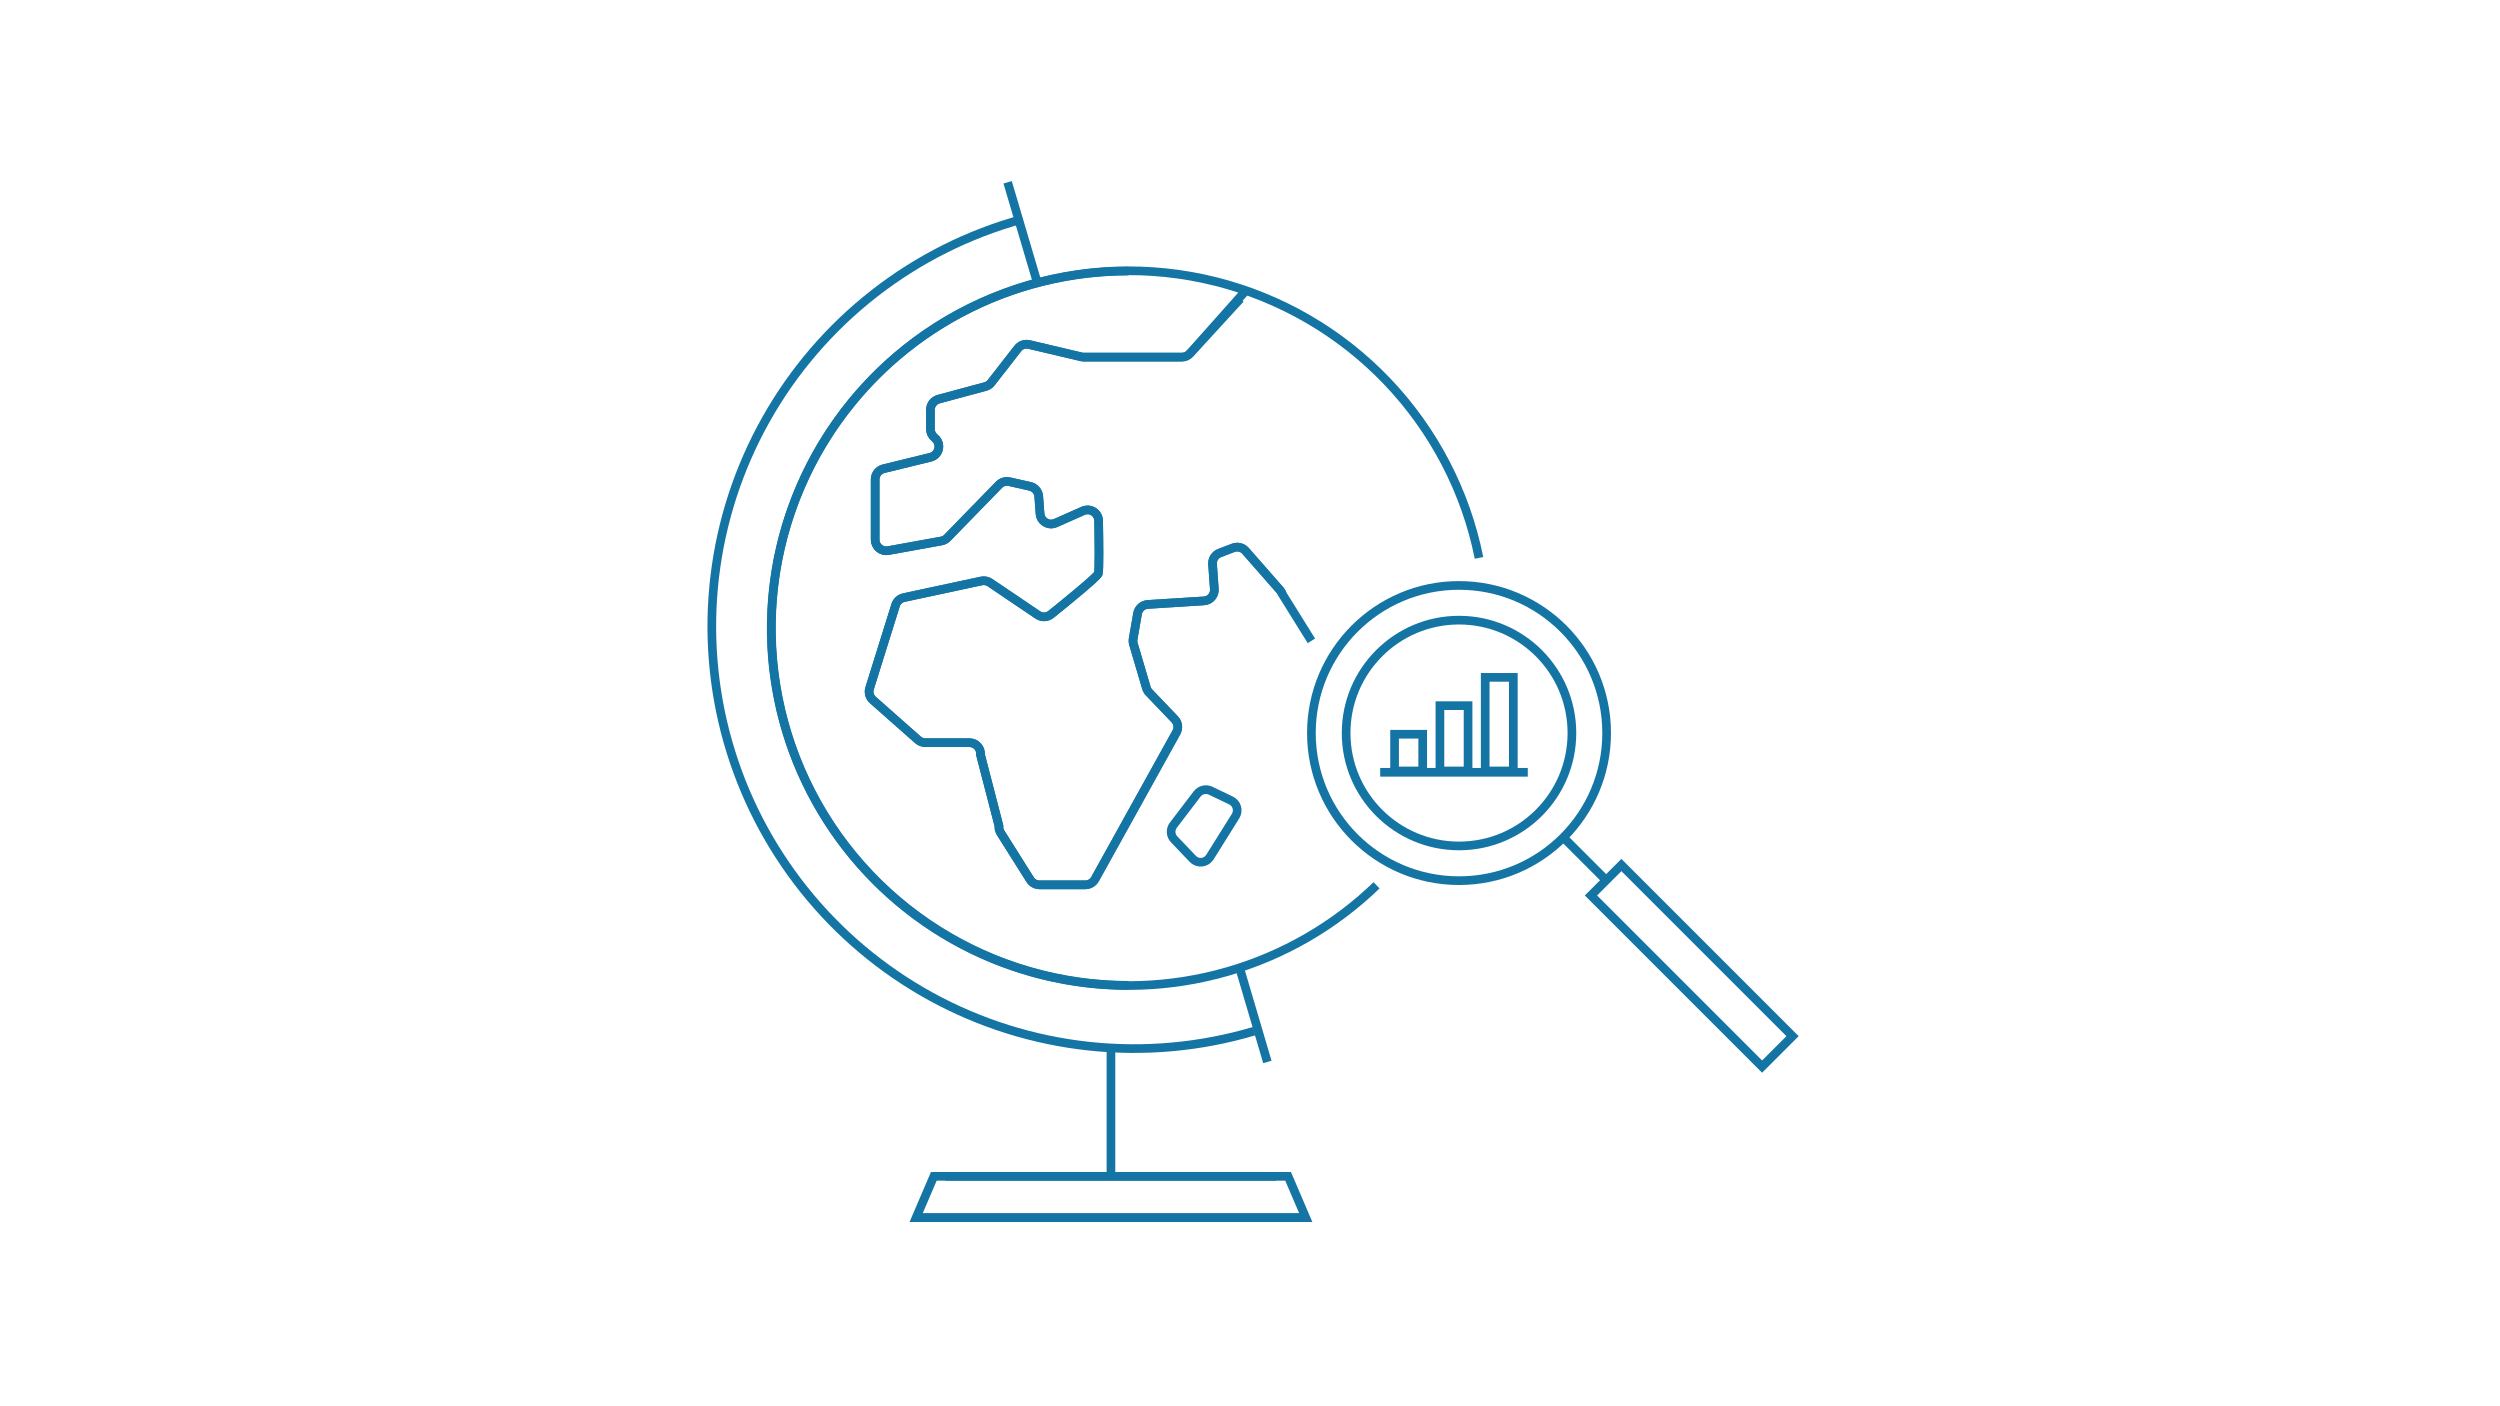 <svg width="576" height="324" viewBox="0 0 576 324" fill="none" xmlns="http://www.w3.org/2000/svg">
<path d="M285.597 222.968L292.001 244.675" stroke="#1475A4" stroke-width="2" stroke-miterlimit="10"/>
<path d="M232.158 42L238.922 64.882" stroke="#1475A4" stroke-width="2" stroke-miterlimit="10"/>
<path d="M285.789 68.815L274.168 81.468C273.931 81.728 273.642 81.936 273.32 82.079C272.998 82.221 272.649 82.295 272.297 82.295H249.679C249.481 82.296 249.283 82.271 249.091 82.223L237.099 79.393C236.622 79.281 236.123 79.309 235.662 79.473C235.201 79.636 234.796 79.929 234.496 80.316L228.38 88.171C228.043 88.611 227.571 88.927 227.037 89.071L216.244 91.985C215.711 92.131 215.24 92.446 214.903 92.883C214.565 93.32 214.379 93.855 214.373 94.408V98.857C214.373 99.244 214.46 99.626 214.629 99.975C214.797 100.324 215.041 100.63 215.344 100.872V100.872C215.72 101.168 216.004 101.564 216.166 102.014C216.327 102.464 216.359 102.95 216.258 103.417C216.157 103.885 215.926 104.314 215.593 104.657C215.26 105 214.837 105.242 214.373 105.357L203.579 107.995C203.026 108.134 202.534 108.453 202.182 108.903C201.83 109.353 201.638 109.907 201.637 110.478V124.353C201.638 124.727 201.721 125.095 201.88 125.433C202.038 125.771 202.27 126.07 202.557 126.309C202.844 126.548 203.179 126.721 203.541 126.816C203.902 126.911 204.279 126.926 204.647 126.86L216.891 124.641C217.416 124.548 217.899 124.292 218.27 123.909L230.167 111.689C230.473 111.375 230.854 111.145 231.274 111.022C231.694 110.898 232.139 110.884 232.566 110.981L237.363 112.061C237.896 112.188 238.375 112.482 238.729 112.901C239.082 113.319 239.293 113.84 239.329 114.387L239.629 118.369C239.66 118.778 239.79 119.174 240.006 119.522C240.223 119.871 240.52 120.163 240.873 120.372C241.226 120.581 241.624 120.703 242.034 120.726C242.444 120.748 242.853 120.672 243.227 120.503L249.523 117.709C249.908 117.534 250.33 117.457 250.752 117.486C251.174 117.514 251.582 117.648 251.939 117.874C252.296 118.1 252.591 118.412 252.798 118.781C253.004 119.15 253.115 119.565 253.121 119.988C253.205 124.485 253.289 131.441 253.049 132.172C252.809 132.904 245.35 138.996 242.136 141.562C241.71 141.902 241.188 142.096 240.644 142.118C240.101 142.139 239.564 141.987 239.113 141.682L228.092 134.235C227.806 134.044 227.485 133.911 227.148 133.845C226.81 133.779 226.462 133.781 226.126 133.851L208.257 137.689C207.814 137.782 207.405 137.991 207.07 138.295C206.735 138.598 206.486 138.985 206.35 139.416L200.353 158.604C200.208 159.075 200.202 159.578 200.336 160.053C200.47 160.527 200.738 160.953 201.109 161.278L211.519 170.477C211.987 170.885 212.588 171.111 213.21 171.112H223.367C223.722 171.112 224.072 171.186 224.397 171.33C224.721 171.473 225.012 171.682 225.251 171.943C225.49 172.205 225.672 172.514 225.786 172.85C225.899 173.186 225.941 173.541 225.91 173.894L230.155 190.276C230.106 190.836 230.241 191.396 230.539 191.871L237.339 202.665C237.568 203.031 237.886 203.333 238.263 203.543C238.641 203.752 239.065 203.863 239.497 203.864H250.063C250.518 203.863 250.966 203.74 251.358 203.508C251.75 203.276 252.073 202.944 252.293 202.545L271.05 168.726C271.313 168.249 271.417 167.701 271.346 167.161C271.275 166.622 271.032 166.119 270.654 165.728L264.742 159.539C264.455 159.247 264.245 158.889 264.13 158.496L261.144 148.374C261.033 147.984 261.012 147.574 261.084 147.175L262.091 141.371C262.192 140.799 262.484 140.278 262.92 139.894C263.356 139.51 263.91 139.287 264.49 139.26L277.382 138.444C277.719 138.426 278.049 138.341 278.353 138.194C278.657 138.046 278.929 137.84 279.152 137.586C279.376 137.333 279.546 137.038 279.654 136.717C279.762 136.397 279.805 136.059 279.78 135.722L279.373 129.978C279.333 129.435 279.47 128.893 279.761 128.434C280.052 127.974 280.484 127.62 280.992 127.423L284.134 126.224C284.622 126.037 285.156 126.003 285.664 126.127C286.172 126.251 286.629 126.528 286.976 126.92L294.915 135.974C295.143 136.233 295.318 136.535 295.431 136.861" stroke="#1475A4" stroke-width="2" stroke-miterlimit="10"/>
<path d="M317.161 203.972C307.467 213.333 295.622 220.17 282.667 223.884C269.712 227.597 256.044 228.072 242.863 225.268C229.681 222.464 217.39 216.465 207.069 207.8C196.747 199.135 188.712 188.068 183.667 175.571C178.623 163.075 176.725 149.53 178.139 136.128C179.553 122.726 184.236 109.876 191.777 98.707C199.319 87.539 209.487 78.392 221.389 72.072C233.292 65.752 246.564 62.451 260.041 62.459" stroke="#1475A4" stroke-width="2" stroke-miterlimit="10"/>
<path d="M287.192 66.777L274.168 81.432C273.931 81.692 273.642 81.9 273.32 82.043C272.998 82.185 272.649 82.259 272.297 82.259H249.679C249.481 82.259 249.283 82.235 249.091 82.187L237.099 79.357C236.622 79.245 236.123 79.273 235.662 79.437C235.201 79.6 234.796 79.893 234.496 80.28L228.38 88.135C228.043 88.575 227.571 88.891 227.037 89.035L216.244 91.949C215.705 92.097 215.23 92.417 214.892 92.862C214.554 93.306 214.371 93.849 214.373 94.407V98.857C214.373 99.244 214.46 99.626 214.629 99.975C214.797 100.324 215.041 100.63 215.344 100.872V100.872C215.72 101.168 216.004 101.563 216.166 102.014C216.327 102.464 216.359 102.95 216.258 103.417C216.157 103.885 215.926 104.314 215.593 104.657C215.26 105 214.837 105.242 214.373 105.357L203.579 107.995C203.026 108.134 202.534 108.453 202.182 108.903C201.83 109.353 201.638 109.907 201.637 110.478V124.353C201.638 124.726 201.721 125.095 201.88 125.433C202.038 125.771 202.27 126.07 202.557 126.309C202.844 126.548 203.179 126.721 203.541 126.816C203.902 126.911 204.279 126.926 204.647 126.859L216.891 124.641C217.416 124.548 217.899 124.292 218.27 123.909L230.167 111.689C230.473 111.375 230.854 111.145 231.274 111.022C231.694 110.898 232.139 110.884 232.566 110.981L237.363 112.061C237.896 112.188 238.375 112.482 238.729 112.901C239.082 113.319 239.293 113.84 239.329 114.387L239.629 118.369C239.66 118.778 239.79 119.174 240.006 119.522C240.223 119.871 240.52 120.162 240.873 120.372C241.226 120.581 241.624 120.703 242.034 120.726C242.444 120.748 242.853 120.672 243.227 120.503L249.523 117.709C249.908 117.534 250.33 117.457 250.752 117.486C251.174 117.514 251.582 117.648 251.939 117.874C252.296 118.1 252.591 118.412 252.798 118.781C253.004 119.15 253.115 119.565 253.121 119.988C253.205 124.485 253.289 131.441 253.049 132.172C252.809 132.904 245.35 138.996 242.136 141.562C241.71 141.902 241.188 142.096 240.644 142.118C240.101 142.139 239.564 141.987 239.113 141.682L228.092 134.235C227.806 134.044 227.485 133.911 227.148 133.845C226.81 133.779 226.462 133.781 226.126 133.851L208.257 137.689C207.814 137.782 207.405 137.991 207.07 138.295C206.735 138.598 206.486 138.985 206.35 139.416L200.353 158.604C200.208 159.075 200.202 159.578 200.336 160.053C200.47 160.527 200.738 160.953 201.109 161.278L211.519 170.477C211.987 170.885 212.588 171.111 213.21 171.112H223.367C223.722 171.112 224.072 171.186 224.397 171.33C224.721 171.473 225.012 171.682 225.251 171.943C225.49 172.205 225.672 172.514 225.786 172.85C225.899 173.186 225.941 173.541 225.91 173.894L230.155 190.276C230.106 190.836 230.241 191.396 230.539 191.871L237.339 202.665C237.568 203.031 237.886 203.333 238.263 203.542C238.641 203.752 239.065 203.863 239.497 203.864H250.063C250.518 203.863 250.966 203.74 251.358 203.508C251.75 203.276 252.073 202.944 252.293 202.545L271.05 168.726C271.313 168.249 271.417 167.701 271.346 167.161C271.275 166.622 271.032 166.119 270.654 165.727L264.742 159.539C264.455 159.247 264.245 158.889 264.13 158.496L261.144 148.374C261.033 147.984 261.012 147.574 261.084 147.175L262.091 141.371C262.192 140.798 262.484 140.278 262.92 139.894C263.356 139.51 263.91 139.287 264.49 139.26L277.382 138.444C277.719 138.426 278.049 138.341 278.353 138.194C278.657 138.046 278.929 137.84 279.152 137.586C279.376 137.333 279.546 137.037 279.654 136.717C279.762 136.397 279.805 136.059 279.78 135.722L279.373 129.978C279.333 129.435 279.47 128.893 279.761 128.433C280.052 127.974 280.484 127.619 280.992 127.423L284.134 126.224C284.622 126.036 285.156 126.003 285.664 126.127C286.172 126.251 286.629 126.528 286.976 126.919L294.915 135.974C295.143 136.233 295.318 136.535 295.431 136.861L302.147 147.655" stroke="#1475A4" stroke-width="2" stroke-miterlimit="10"/>
<path d="M260.041 227.022C244.452 227.02 229.185 222.593 216.015 214.254C202.844 205.915 192.312 194.009 185.644 179.919C178.975 165.829 176.445 150.135 178.346 134.664C180.248 119.192 186.503 104.578 196.385 92.522C206.266 80.466 219.368 71.464 234.166 66.563C248.963 61.661 264.848 61.062 279.973 64.835C295.097 68.608 308.84 76.598 319.602 87.875C330.363 99.153 337.701 113.254 340.763 128.539" stroke="#1475A4" stroke-width="2" stroke-miterlimit="10"/>
<path d="M288.967 237.575C276.637 241.235 263.704 242.414 250.916 241.043C238.128 239.672 225.738 235.779 214.464 229.59C203.19 223.4 193.256 215.036 185.235 204.982C177.214 194.928 171.267 183.383 167.737 171.016C164.206 158.649 163.163 145.704 164.668 132.931C166.173 120.158 170.195 107.81 176.503 96.602C182.811 85.393 191.278 75.547 201.416 67.632C211.554 59.717 223.16 53.891 235.564 50.491" stroke="#1475A4" stroke-width="2" stroke-miterlimit="10"/>
<path d="M255.963 241.856V271.022" stroke="#1475A4" stroke-width="2" stroke-miterlimit="10"/>
<path d="M211.075 280.545H300.851L296.774 271.022H217.875" stroke="#1475A4" stroke-width="2" stroke-miterlimit="10"/>
<path d="M300.851 280.545H211.075L215.152 271.022H294.052" stroke="#1475A4" stroke-width="2" stroke-miterlimit="10"/>
<path d="M360.203 192.951L370.061 202.809" stroke="#1475A4" stroke-width="2" stroke-miterlimit="10"/>
<path d="M373.568 199.301L366.555 206.314L405.987 245.746L413 238.733L373.568 199.301Z" stroke="#1475A4" stroke-width="2" stroke-miterlimit="10"/>
<path d="M336.158 202.905C354.941 202.905 370.169 187.677 370.169 168.894C370.169 150.11 354.941 134.883 336.158 134.883C317.374 134.883 302.147 150.11 302.147 168.894C302.147 187.677 317.374 202.905 336.158 202.905Z" stroke="#1475A4" stroke-width="2" stroke-miterlimit="10"/>
<path d="M336.158 194.905C350.524 194.905 362.17 183.26 362.17 168.894C362.17 154.528 350.524 142.882 336.158 142.882C321.792 142.882 310.146 154.528 310.146 168.894C310.146 183.26 321.792 194.905 336.158 194.905Z" stroke="#1475A4" stroke-width="2" stroke-miterlimit="10"/>
<path d="M275.811 182.937L270.33 190.132C269.97 190.608 269.792 191.197 269.827 191.793C269.862 192.389 270.108 192.952 270.522 193.382L274.827 197.892C275.092 198.167 275.415 198.378 275.773 198.509C276.131 198.64 276.515 198.688 276.894 198.649C277.273 198.609 277.639 198.484 277.962 198.282C278.286 198.08 278.559 197.807 278.761 197.484L284.673 188.034C284.86 187.734 284.981 187.398 285.03 187.048C285.078 186.698 285.052 186.342 284.954 186.002C284.855 185.663 284.686 185.348 284.458 185.078C284.23 184.808 283.948 184.59 283.63 184.436L278.905 182.169C278.379 181.923 277.785 181.865 277.222 182.005C276.659 182.144 276.16 182.473 275.811 182.937V182.937Z" stroke="#1475A4" stroke-width="2" stroke-linecap="round" stroke-linejoin="round"/>
<path d="M318 177.937H352" stroke="#1475A4" stroke-width="2" stroke-miterlimit="10"/>
<path d="M327.791 169.167H321.31V177.627H327.791V169.167Z" stroke="#1475A4" stroke-width="2" stroke-miterlimit="10"/>
<path d="M338.24 162.584H331.76V177.627H338.24V162.584Z" stroke="#1475A4" stroke-width="2" stroke-miterlimit="10"/>
<path d="M348.67 156.063H342.189V177.627H348.67V156.063Z" stroke="#1475A4" stroke-width="2" stroke-miterlimit="10"/>
</svg>
